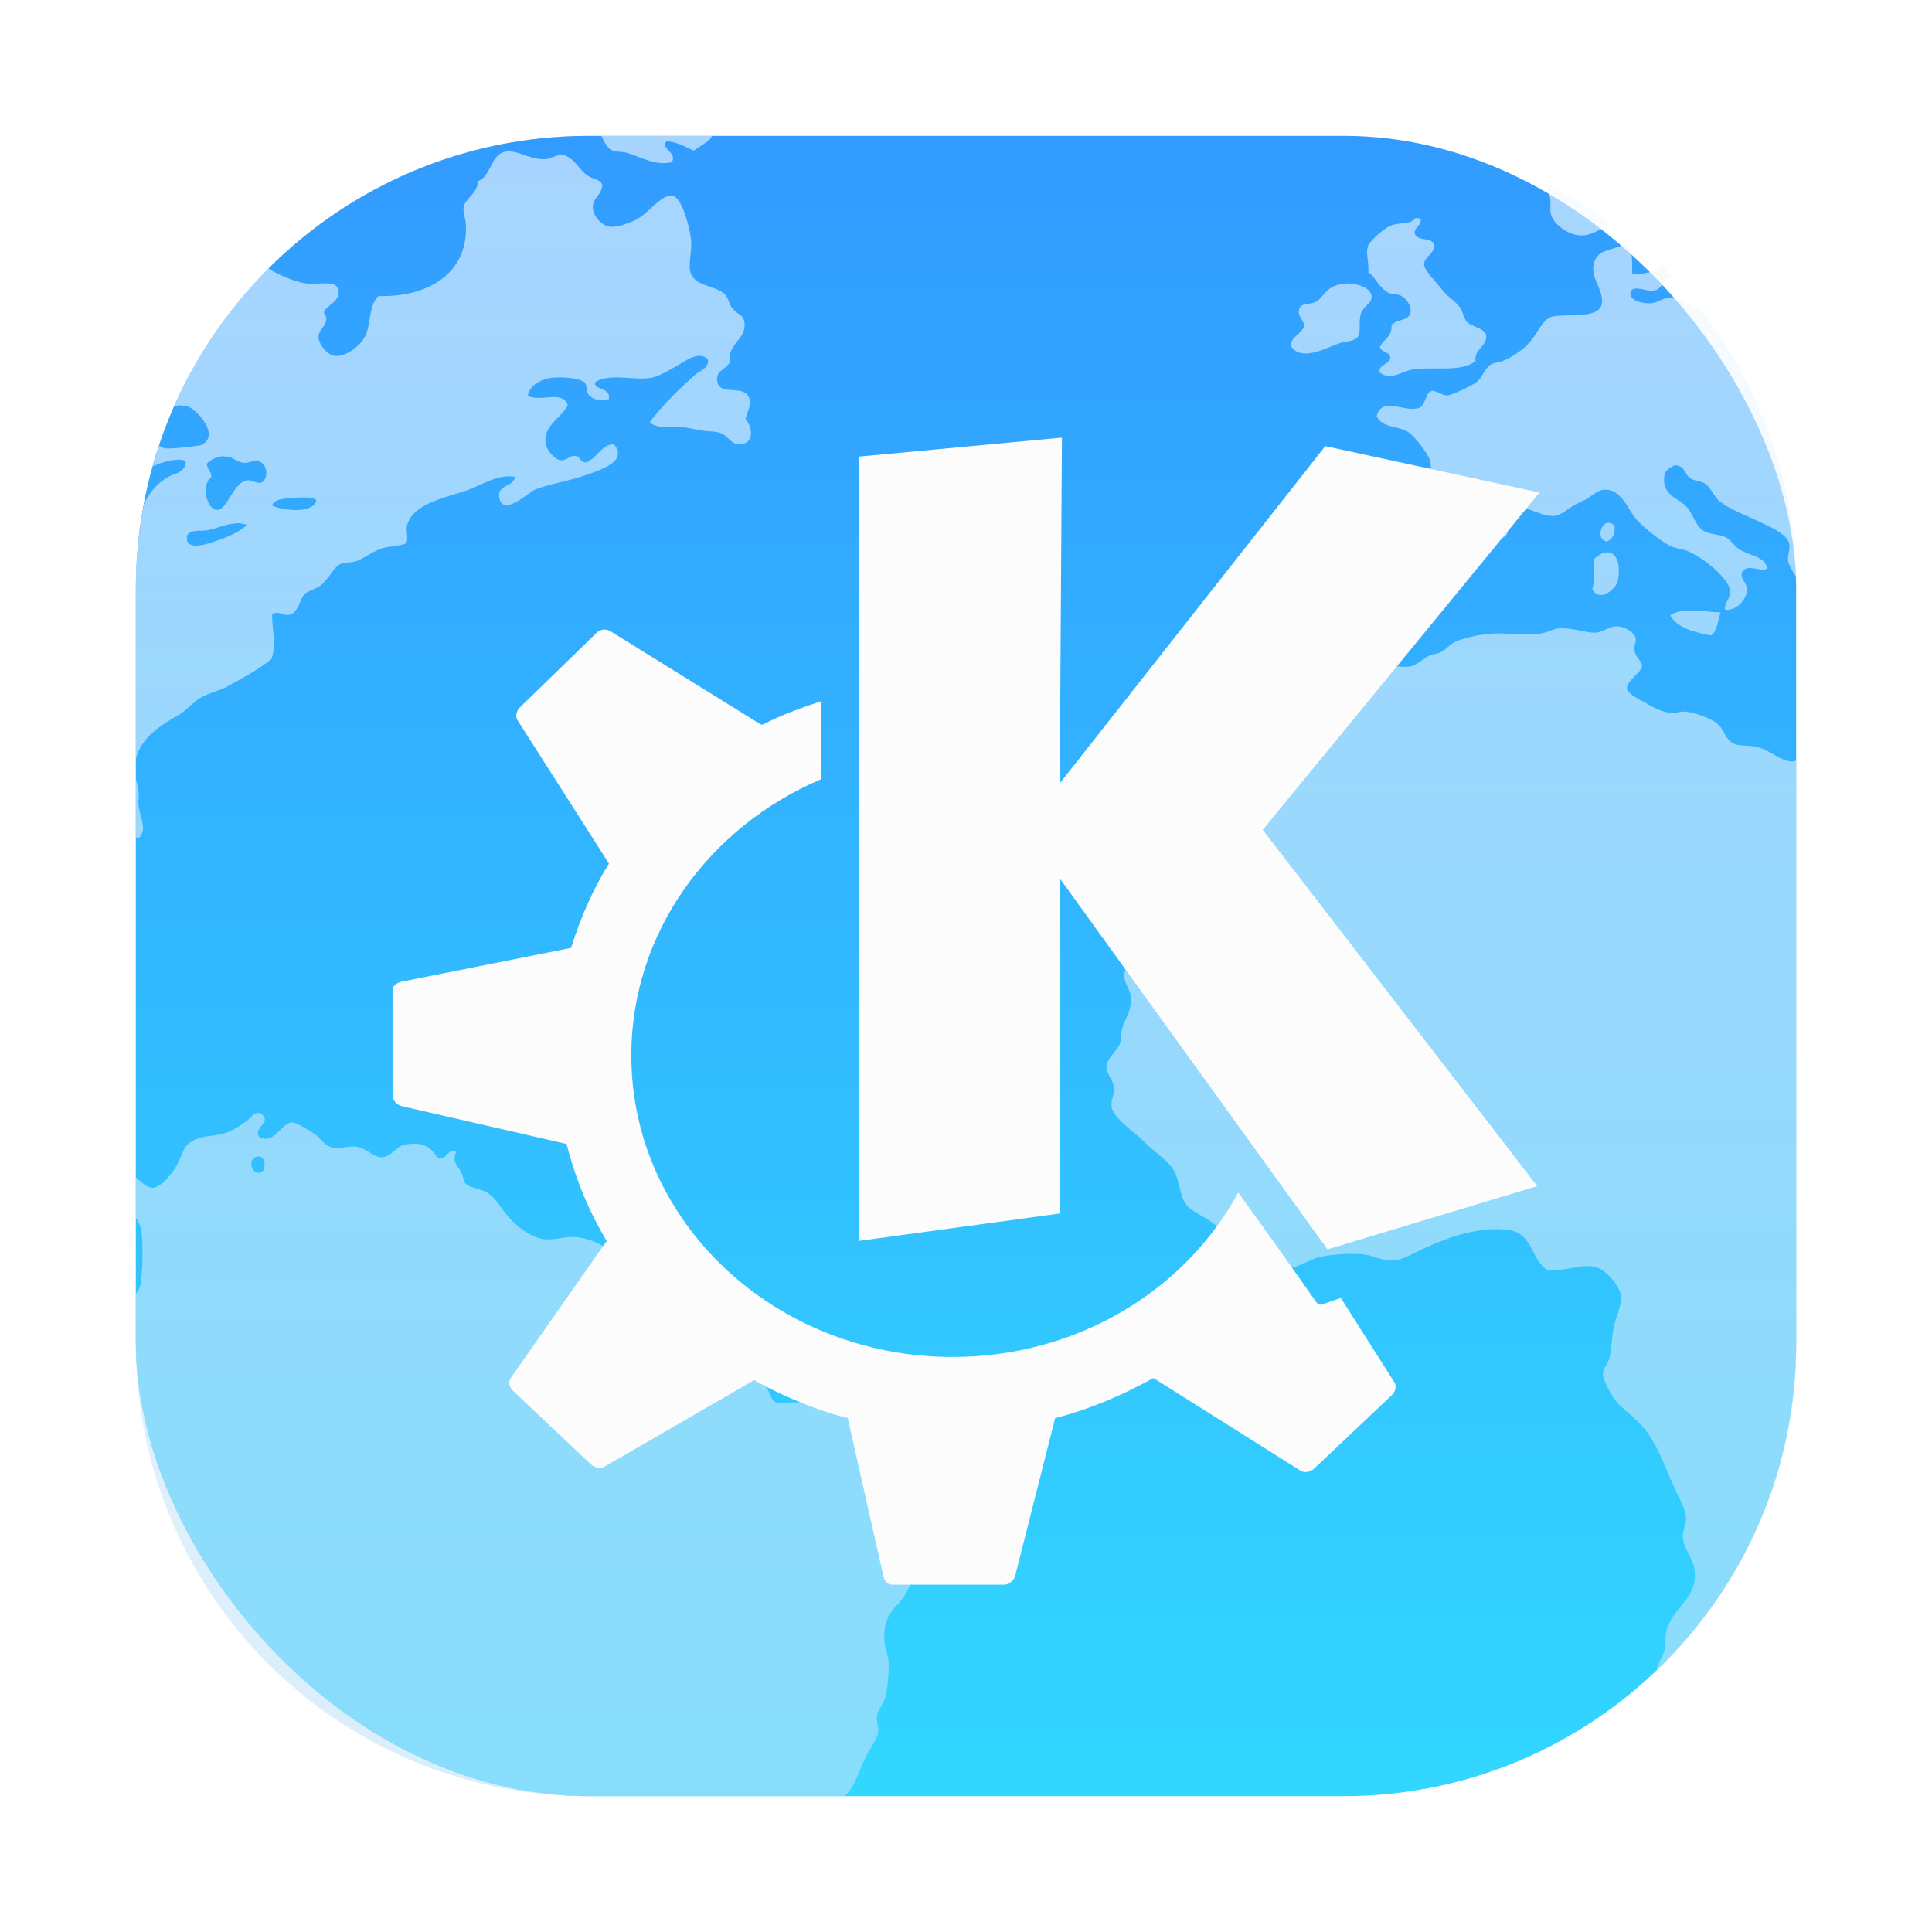 <?xml version="1.0" encoding="UTF-8" standalone="no"?>
<svg
   width="64"
   height="64"
   version="1.1"
   id="svg10"
   sodipodi:docname="planetkde.svg"
   inkscape:version="1.2.2 (b0a8486541, 2022-12-01)"
   xmlns:inkscape="http://www.inkscape.org/namespaces/inkscape"
   xmlns:sodipodi="http://sodipodi.sourceforge.net/DTD/sodipodi-0.dtd"
   xmlns="http://www.w3.org/2000/svg"
   xmlns:svg="http://www.w3.org/2000/svg">
  <defs
     id="defs14">
    <filter
       id="filter1057"
       x="-0.027"
       y="-0.027"
       width="1.054"
       height="1.054"
       color-interpolation-filters="sRGB">
      <feGaussianBlur
         stdDeviation="0.619"
         id="feGaussianBlur244" />
    </filter>
    <linearGradient
       id="linearGradient1053"
       x1="-127"
       x2="-127"
       y1="60"
       y2="5"
       gradientTransform="translate(131.5,-0.51)"
       gradientUnits="userSpaceOnUse">
      <stop
         stop-color="#32d7ff"
         offset="0"
         id="stop247" />
      <stop
         stop-color="#329bff"
         offset="1"
         id="stop249" />
    </linearGradient>
    <linearGradient
       id="c"
       x1="28.551"
       x2="28.551"
       y1="1052.4"
       y2="1004.4"
       gradientTransform="matrix(1.167,0,0,1.167,4,-1167.8)"
       gradientUnits="userSpaceOnUse">
      <stop
         stop-color="#bfe1f9"
         offset="0"
         id="stop236" />
      <stop
         stop-color="#f6fbfe"
         offset="1"
         id="stop238" />
    </linearGradient>
  </defs>
  <sodipodi:namedview
     id="namedview12"
     pagecolor="#ffffff"
     bordercolor="#999999"
     borderopacity="1"
     inkscape:showpageshadow="0"
     inkscape:pageopacity="0"
     inkscape:pagecheckerboard="0"
     inkscape:deskcolor="#d1d1d1"
     showgrid="false"
     inkscape:zoom="8.9493202"
     inkscape:cx="43.131768"
     inkscape:cy="33.019268"
     inkscape:window-width="1920"
     inkscape:window-height="989"
     inkscape:window-x="0"
     inkscape:window-y="0"
     inkscape:window-maximized="1"
     inkscape:current-layer="svg10" />
  <rect
     x="4.5"
     y="4.5"
     width="55"
     height="55"
     ry="15"
     fill="#141414"
     filter="url(#filter1057)"
     opacity="0.3"
     stroke-linecap="round"
     stroke-width="2.744"
     id="rect260" />
  <rect
     x="4.5"
     y="4.5"
     width="55"
     height="55"
     ry="15"
     fill="url(#linearGradient1053)"
     stroke-linecap="round"
     stroke-width="2.744"
     id="rect262"
     style="fill:url(#linearGradient1053)" />
  <path
     d="m 19.918,4.5 c 0.094,0.174 0.171,0.374 0.32,0.459 0.131,0.08 0.36,0.06 0.521,0.102 0.511,0.155 0.936,0.433 1.496,0.314 0.192,-0.337 -0.394,-0.433 -0.172,-0.697 0.375,0.028 0.616,0.195 0.904,0.311 0.288,-0.21 0.503,-0.29 0.602,-0.488 h -3.672 z m -3.199,0.531 c -0.47,0.102 -0.451,0.837 -0.906,0.977 0.061,0.34 -0.4,0.567 -0.451,0.836 -0.035,0.181 0.057,0.393 0.068,0.557 0.105,1.667 -1.272,2.451 -2.894,2.406 -0.318,0.304 -0.244,0.869 -0.418,1.287 -0.146,0.35 -0.658,0.727 -1.01,0.697 -0.259,-0.017 -0.556,-0.385 -0.557,-0.627 0,-0.298 0.434,-0.461 0.176,-0.801 0.037,-0.232 0.55,-0.364 0.486,-0.732 -0.065,-0.384 -0.601,-0.185 -1.08,-0.244 -0.348,-0.045 -0.806,-0.246 -1.115,-0.416 -0.045,-0.025 -0.088,-0.06 -0.133,-0.09 -1.307,1.307 -2.364,2.86 -3.117,4.578 0.069,-0.012 0.14,-0.034 0.205,-0.035 v 0.016 c 0.077,0 0.152,-4.22e-4 0.223,0.018 0.315,0.085 1.144,0.995 0.449,1.291 -0.065,0.022 -1.017,0.137 -1.182,0.1 -0.07,-0.01 -0.131,-0.049 -0.189,-0.096 -0.076,0.23 -0.144,0.463 -0.209,0.697 0.193,-0.105 0.612,-0.229 0.885,-0.219 0.096,0 0.173,0.019 0.209,0.072 -0.046,0.37 -0.34,0.348 -0.627,0.521 -0.352,0.213 -0.595,0.51 -0.766,0.891 -0.168,0.903 -0.266,1.832 -0.266,2.785 v 5.644 c 0.176,-0.731 0.843,-1.123 1.414,-1.459 0.288,-0.17 0.52,-0.467 0.77,-0.592 0.353,-0.177 0.612,-0.219 0.904,-0.383 0.528,-0.297 0.982,-0.535 1.395,-0.871 0.19,-0.45 0.012,-1.056 0.035,-1.5 0.19,-0.114 0.355,0.057 0.557,0.029 0.319,-0.071 0.342,-0.516 0.523,-0.695 0.104,-0.1 0.391,-0.176 0.521,-0.279 0.318,-0.248 0.421,-0.622 0.699,-0.729 0.099,-0.034 0.331,-0.028 0.488,-0.078 0.207,-0.06 0.5,-0.3 0.836,-0.416 0.218,-0.08 0.718,-0.092 0.801,-0.176 0.103,-0.1 0.001,-0.4 0.035,-0.557 0.169,-0.786 1.353,-0.955 2.053,-1.219 0.491,-0.188 0.997,-0.525 1.537,-0.42 -0.106,0.374 -0.61,0.242 -0.525,0.697 0.12,0.63 0.963,-0.185 1.185,-0.277 0.425,-0.18 1.15,-0.289 1.709,-0.49 0.489,-0.179 1.365,-0.45 0.904,-1.01 -0.385,-0.017 -0.57,0.451 -0.904,0.594 -0.232,0.03 -0.188,-0.193 -0.385,-0.211 -0.187,-0.015 -0.296,0.175 -0.488,0.143 -0.192,-0.03 -0.46,-0.334 -0.49,-0.559 -0.076,-0.581 0.493,-0.82 0.734,-1.254 -0.16,-0.526 -0.884,-0.103 -1.324,-0.314 0.042,-0.313 0.366,-0.532 0.732,-0.592 0.3,-0.054 0.97,-0.013 1.148,0.141 0.105,0.089 0.016,0.307 0.178,0.453 0.178,0.161 0.395,0.146 0.625,0.102 0.084,-0.396 -0.518,-0.296 -0.453,-0.559 0.47,-0.308 1.236,-0.061 1.812,-0.141 0.331,-0.053 0.683,-0.285 0.977,-0.451 0.28,-0.158 0.642,-0.436 0.939,-0.176 0.08,0.285 -0.26,0.381 -0.418,0.523 -0.534,0.474 -1.084,1.018 -1.498,1.568 0.254,0.249 0.72,0.12 1.15,0.174 0.168,0.015 0.379,0.077 0.557,0.1 0.207,0.032 0.428,0.023 0.59,0.072 0.294,0.077 0.374,0.387 0.664,0.387 0.476,-0.001 0.479,-0.518 0.209,-0.84 0.086,-0.33 0.221,-0.499 0.105,-0.729 -0.215,-0.43 -1.004,-5.94e-4 -1.045,-0.559 -0.025,-0.348 0.29,-0.332 0.416,-0.592 -0.057,-0.671 0.553,-0.722 0.488,-1.324 -0.027,-0.252 -0.24,-0.252 -0.418,-0.488 -0.091,-0.119 -0.132,-0.36 -0.242,-0.453 -0.364,-0.308 -1.105,-0.248 -1.15,-0.836 -0.017,-0.347 0.083,-0.635 0.035,-1.012 -0.045,-0.352 -0.285,-1.326 -0.592,-1.393 -0.389,-0.087 -0.792,0.582 -1.258,0.803 -0.253,0.117 -0.615,0.254 -0.869,0.207 -0.166,-0.028 -0.498,-0.272 -0.523,-0.592 -0.028,-0.366 0.244,-0.374 0.312,-0.766 -0.058,-0.23 -0.294,-0.176 -0.52,-0.35 -0.256,-0.194 -0.462,-0.615 -0.803,-0.662 -0.17,-0.017 -0.392,0.125 -0.561,0.139 -0.518,0.031 -0.961,-0.333 -1.355,-0.244 z m 34.516,1.068 c 0.039,0.171 0.095,0.326 0.117,0.477 0.03,0.196 -0.028,0.372 0.037,0.559 0.115,0.326 0.575,0.664 1.01,0.664 0.342,0 0.646,-0.221 0.932,-0.422 -0.66,-0.481 -1.359,-0.908 -2.096,-1.277 z m -4.34,1.121 c -0.179,0.232 -0.497,0.137 -0.801,0.244 -0.246,0.087 -0.703,0.513 -0.766,0.664 -0.105,0.248 0.025,0.521 0,0.902 0.198,0.087 0.32,0.476 0.66,0.662 0.128,0.076 0.305,0.04 0.42,0.104 0.199,0.106 0.355,0.36 0.314,0.559 -0.059,0.286 -0.434,0.203 -0.629,0.416 0.034,0.405 -0.281,0.463 -0.383,0.734 0.061,0.171 0.32,0.142 0.348,0.346 -0.039,0.222 -0.434,0.256 -0.348,0.49 0.374,0.29 0.759,-0.067 1.113,-0.104 0.78,-0.095 1.581,0.098 2.059,-0.277 -0.065,-0.372 0.388,-0.505 0.348,-0.838 -0.03,-0.25 -0.446,-0.278 -0.629,-0.451 -0.098,-0.092 -0.124,-0.308 -0.244,-0.488 -0.137,-0.207 -0.406,-0.354 -0.559,-0.555 -0.205,-0.272 -0.625,-0.666 -0.625,-0.873 0.003,-0.237 0.295,-0.301 0.348,-0.627 -0.06,-0.3 -0.617,-0.102 -0.66,-0.422 0.023,-0.197 0.207,-0.229 0.209,-0.449 a 0.245,0.245 0 0 0 -0.121,-0.033 h -0.055 v -0.004 z m 6.967,0.855 c -0.527,0.25 -0.897,0.178 -1.043,0.592 -0.185,0.524 0.317,0.906 0.242,1.393 -0.079,0.511 -1.137,0.334 -1.603,0.42 -0.35,0.065 -0.478,0.491 -0.766,0.836 -0.2,0.24 -0.576,0.5 -0.873,0.627 -0.145,0.068 -0.318,0.058 -0.451,0.143 -0.196,0.126 -0.262,0.444 -0.484,0.594 -0.16,0.103 -0.774,0.414 -0.943,0.418 -0.198,0 -0.383,-0.185 -0.525,-0.143 -0.21,0.071 -0.18,0.475 -0.416,0.559 -0.462,0.163 -1.234,-0.41 -1.395,0.277 0.198,0.399 0.7,0.304 1.045,0.523 0.218,0.136 0.676,0.743 0.734,0.977 0.048,0.197 -0.026,0.975 -0.107,1.184 -0.215,0.556 -0.716,0.364 -1.355,0.35 -0.175,0 -0.363,0.048 -0.525,0.027 -1.079,-0.079 -2.16,-0.454 -2.648,0.314 0.04,0.591 0.163,0.986 0.033,1.5 -0.096,0.378 -0.433,0.718 -0.416,1.045 0.008,0.168 0.204,0.328 0.244,0.557 0.021,0.119 -0.056,0.378 0,0.488 0.177,0.343 0.66,0.057 0.975,0.1 0.308,0.05 0.667,0.495 0.664,0.84 -0.003,0.24 -0.235,0.638 -0.387,0.869 -0.304,0.462 -0.711,0.485 -1.147,0.732 -0.364,0.206 -0.518,0.548 -0.73,0.906 -0.231,0.387 -0.378,0.623 -0.283,1.184 -0.311,0.618 -0.78,0.998 -1.426,1.291 -0.19,0.087 -0.454,0.112 -0.629,0.244 -0.139,0.098 -0.218,0.367 -0.416,0.59 -0.243,0.273 -0.5,0.385 -0.629,0.592 -0.099,0.162 -0.135,0.481 -0.244,0.697 -0.148,0.292 -0.466,0.436 -0.662,0.732 -0.09,0.139 -0.143,0.412 -0.242,0.592 -0.22,0.4 -0.6,0.694 -0.559,1.047 0.04,0.341 0.427,0.4 0.453,0.697 0.016,0.168 -0.112,0.27 -0.105,0.453 0.01,0.267 0.19,0.455 0.211,0.66 0.053,0.518 -0.182,0.727 -0.279,1.08 -0.047,0.17 -0.026,0.356 -0.07,0.488 -0.085,0.258 -0.446,0.496 -0.453,0.803 -0.004,0.218 0.226,0.391 0.244,0.697 0.013,0.21 -0.107,0.431 -0.07,0.625 0.074,0.38 0.75,0.822 1.045,1.117 0.394,0.394 0.91,0.7 1.08,1.115 0.144,0.353 0.146,0.814 0.42,1.08 0.203,0.195 0.541,0.318 0.801,0.523 0.243,0.188 0.507,0.355 0.766,0.557 0.425,0.332 1.069,0.99 1.744,0.939 0.353,-0.018 0.714,-0.312 1.115,-0.383 a 5.675,5.675 0 0 1 1.359,-0.072 c 0.318,0.03 0.644,0.223 0.975,0.207 0.349,-0.014 0.751,-0.28 1.148,-0.453 0.687,-0.3 1.715,-0.702 2.719,-0.555 0.765,0.106 0.728,0.987 1.258,1.322 0.615,0.056 1.114,-0.224 1.6,-0.1 0.368,0.092 0.801,0.65 0.836,0.941 0.037,0.303 -0.165,0.752 -0.209,0.939 -0.096,0.406 -0.099,0.89 -0.172,1.148 -0.057,0.2 -0.214,0.326 -0.211,0.525 0.004,0.183 0.233,0.629 0.42,0.869 0.23,0.293 0.593,0.52 0.871,0.838 0.51,0.583 0.727,1.288 1.08,2.057 0.128,0.279 0.376,0.716 0.383,1.01 0.003,0.217 -0.125,0.407 -0.105,0.627 0.044,0.467 0.338,0.669 0.387,1.08 0.114,0.968 -0.767,1.259 -0.945,2.055 -0.042,0.19 0.005,0.388 -0.035,0.559 -0.06,0.258 -0.24,0.453 -0.277,0.697 -8.37e-4,0.005 -0.001,0.016 -0.002,0.021 2.851,-2.727 4.629,-6.566 4.629,-10.842 v -19.301 c -0.032,0.009 -0.058,0.021 -0.098,0.025 -0.37,0.044 -0.748,-0.378 -1.256,-0.488 -0.207,-0.046 -0.498,-0.015 -0.66,-0.078 -0.38,-0.131 -0.335,-0.5 -0.662,-0.73 a 2.861,2.861 0 0 0 -0.975,-0.35 c -0.187,-0.015 -0.363,0.064 -0.561,0.031 -0.233,-0.02 -0.568,-0.192 -0.766,-0.312 -0.189,-0.11 -0.576,-0.288 -0.625,-0.453 -0.074,-0.257 0.469,-0.551 0.488,-0.77 0.012,-0.164 -0.204,-0.268 -0.244,-0.521 -0.024,-0.155 0.064,-0.314 0.035,-0.416 -0.051,-0.18 -0.347,-0.38 -0.627,-0.385 -0.249,0 -0.486,0.202 -0.699,0.209 -0.306,0.014 -0.805,-0.169 -1.184,-0.141 -0.232,0.013 -0.446,0.155 -0.662,0.172 -0.607,0.05 -1.1,-0.022 -1.57,0 -0.342,0.016 -0.933,0.134 -1.252,0.281 -0.161,0.079 -0.281,0.244 -0.49,0.348 -0.094,0.044 -0.222,0.044 -0.346,0.102 -0.198,0.09 -0.404,0.301 -0.592,0.348 -0.273,0.072 -0.695,-0.058 -1.188,-0.029 -0.353,0.014 -0.933,0.015 -0.939,-0.418 -0.008,-0.644 1.098,-0.41 1.707,-0.523 0.23,-0.041 0.354,-0.256 0.629,-0.418 0.131,-0.082 0.295,-0.09 0.418,-0.174 0.21,-0.148 0.526,-0.493 0.557,-0.66 0.028,-0.156 -0.088,-0.373 -0.07,-0.488 0.024,-0.15 0.196,-0.301 0.385,-0.488 0.294,-0.29 0.615,-0.68 0.975,-0.871 0.247,-0.125 0.583,-0.115 0.697,-0.314 0.025,-0.224 -0.04,-0.354 -0.035,-0.557 0.15,-0.139 0.255,-0.25 0.381,-0.277 0.376,-0.084 0.749,0.258 1.185,0.24 0.189,0 0.356,-0.145 0.559,-0.277 0.171,-0.107 0.354,-0.192 0.521,-0.277 0.184,-0.094 0.37,-0.3 0.594,-0.314 0.548,-0.03 0.761,0.576 1.01,0.906 0.209,0.275 0.806,0.749 1.148,0.941 0.193,0.104 0.452,0.106 0.664,0.209 0.452,0.202 1.342,0.88 1.357,1.324 0.008,0.221 -0.206,0.388 -0.172,0.592 0.343,0.06 0.722,-0.318 0.73,-0.662 0.007,-0.214 -0.215,-0.331 -0.174,-0.557 0.16,-0.346 0.631,3.75e-4 0.838,-0.141 -0.04,-0.39 -0.574,-0.427 -0.906,-0.629 -0.18,-0.104 -0.301,-0.34 -0.488,-0.418 -0.27,-0.105 -0.556,-0.081 -0.766,-0.242 -0.197,-0.153 -0.294,-0.501 -0.488,-0.732 -0.283,-0.337 -0.904,-0.39 -0.734,-1.15 0.074,-0.098 0.24,-0.25 0.367,-0.254 v 0.014 h 0.053 c 0.259,0.067 0.227,0.286 0.418,0.42 0.139,0.094 0.33,0.081 0.486,0.176 0.183,0.109 0.283,0.416 0.49,0.59 0.292,0.245 0.808,0.434 1.219,0.629 0.386,0.184 1.005,0.434 1.08,0.766 0.043,0.188 -0.06,0.397 -0.035,0.559 0.029,0.194 0.163,0.388 0.262,0.525 -0.09,-3.371 -1.286,-6.453 -3.234,-8.91 -0.009,-1.1e-5 -0.017,0.004 -0.025,0.004 -0.26,0 -0.525,-0.318 -0.939,-0.314 -0.212,0 -0.375,0.156 -0.594,0.176 -0.276,0.022 -0.715,-0.091 -0.695,-0.314 0.03,-0.343 0.499,-0.063 0.766,-0.102 0.337,-0.063 0.261,-0.34 0.49,-0.383 0.076,-0.013 0.15,0.017 0.232,0.049 -0.147,-0.158 -0.288,-0.321 -0.441,-0.473 -0.189,0.197 -0.703,0.268 -0.979,0.266 -0.028,-0.315 0.046,-0.83 -0.209,-1.01 z m -9.25,1.315 v 0.01 c -0.18,0 -0.359,0.038 -0.504,0.123 -0.265,0.162 -0.352,0.413 -0.557,0.49 -0.282,0.103 -0.481,0.015 -0.523,0.279 -0.035,0.214 0.18,0.319 0.174,0.52 -0.103,0.257 -0.402,0.321 -0.453,0.631 0.352,0.575 1.201,0.064 1.639,-0.078 0.197,-0.063 0.486,-0.054 0.592,-0.207 0.121,-0.183 0.013,-0.502 0.104,-0.77 0.102,-0.292 0.384,-0.329 0.35,-0.59 -0.03,-0.238 -0.426,-0.414 -0.82,-0.408 z m -37.195,5.719 v 0.014 h 0.104 c 0.163,0.014 0.36,0.193 0.557,0.209 0.186,0.013 0.339,-0.1 0.453,-0.078 0.291,0.081 0.412,0.52 0.139,0.734 -0.228,0.026 -0.314,-0.097 -0.486,-0.076 -0.473,0.084 -0.656,1.008 -1.01,0.977 -0.333,-0.025 -0.515,-0.839 -0.176,-1.08 0.013,-0.212 -0.15,-0.245 -0.139,-0.453 0.09,-0.108 0.317,-0.234 0.559,-0.246 z m 2.66,1.369 v 0.002 c 0.177,0 0.334,0.024 0.406,0.094 -0.113,0.46 -1.102,0.34 -1.465,0.174 0.024,-0.172 0.293,-0.22 0.521,-0.244 0.161,-0.014 0.36,-0.028 0.537,-0.025 z m 43.211,0.838 c -0.263,0 -0.425,0.56 -0.051,0.625 0.16,-0.093 0.284,-0.229 0.244,-0.523 -0.066,-0.077 -0.132,-0.098 -0.193,-0.098 z m -45.471,0.014 c 0.119,0 0.241,0.015 0.365,0.062 -0.32,0.268 -0.671,0.418 -1.221,0.592 -0.265,0.086 -0.721,0.189 -0.766,-0.102 -0.055,-0.363 0.385,-0.28 0.627,-0.312 0.304,-0.033 0.637,-0.219 0.994,-0.23 v -0.01 z m 45.402,0.967 c -0.133,0.014 -0.287,0.09 -0.438,0.246 0.01,0.39 0.044,0.637 -0.033,0.975 0.225,0.43 0.724,0.045 0.838,-0.244 0.124,-0.664 -0.075,-0.997 -0.367,-0.977 z m 2.666,1.928 v 0.002 c -0.222,0.014 -0.422,0.056 -0.559,0.162 0.256,0.418 0.788,0.556 1.359,0.66 0.206,-0.155 0.218,-0.5 0.312,-0.766 -0.313,0 -0.743,-0.075 -1.113,-0.059 z m -51.385,5.578 v 1.93 c 0.03,0.011 0.063,0.017 0.092,0.029 0.305,-0.252 0.041,-0.714 0,-1.078 -0.018,-0.161 0.017,-0.305 0,-0.453 -0.016,-0.149 -0.057,-0.291 -0.092,-0.428 z m 4.053,11.066 c -0.147,0 -0.28,0.195 -0.406,0.283 -0.193,0.134 -0.378,0.269 -0.592,0.348 -0.479,0.179 -0.776,0.086 -1.15,0.279 -0.347,0.18 -0.36,0.479 -0.557,0.836 -0.161,0.291 -0.529,0.713 -0.77,0.73 -0.2,0.011 -0.391,-0.181 -0.578,-0.342 v 1.346 c 0.069,0.103 0.133,0.209 0.16,0.322 0.107,0.433 0.058,1.725 -0.031,1.984 -0.026,0.075 -0.074,0.14 -0.129,0.201 v 1.643 c 0,8.31 6.69,15 15,15 h 8.477 c 0.367,-0.319 0.468,-0.861 0.727,-1.338 0.153,-0.282 0.357,-0.57 0.387,-0.77 0.027,-0.18 -0.068,-0.342 -0.037,-0.555 0.03,-0.21 0.222,-0.396 0.279,-0.627 0.076,-0.302 0.107,-0.744 0.107,-1.08 0,-0.277 -0.13,-0.52 -0.143,-0.768 -0.045,-0.904 0.33,-1.008 0.664,-1.5 0.167,-0.245 0.23,-0.52 0.348,-0.695 0.561,-0.838 1.533,-1.244 1.463,-2.51 -0.023,-0.42 -0.283,-1.364 -0.592,-1.498 -0.176,-0.08 -0.58,-0.015 -0.836,-0.102 -0.824,-0.307 -1.307,-1.331 -2.16,-1.395 -0.182,-0.014 -0.356,0.079 -0.561,0.076 -0.338,-0.014 -0.845,-0.236 -1.219,-0.279 -0.237,-0.02 -0.554,0.075 -0.697,0 -0.218,-0.1 -0.241,-0.505 -0.418,-0.625 -0.141,-0.094 -0.414,-0.124 -0.627,-0.211 -0.343,-0.127 -0.615,-0.286 -1.01,-0.314 -0.123,-0.014 -0.277,0.062 -0.418,0.031 -0.22,-0.03 -0.388,-0.296 -0.59,-0.42 -0.253,-0.154 -0.49,-0.233 -0.594,-0.453 0.229,-0.75 -0.407,-0.96 -0.561,-1.393 -0.072,-0.204 -0.039,-0.444 -0.102,-0.625 -0.09,-0.26 -0.346,-0.411 -0.627,-0.629 -0.504,-0.386 -0.951,-0.749 -1.672,-0.838 -0.317,-0.032 -0.631,0.094 -1.014,0.074 -0.405,-0.018 -0.916,-0.384 -1.219,-0.73 -0.295,-0.34 -0.441,-0.643 -0.699,-0.805 -0.243,-0.155 -0.563,-0.152 -0.729,-0.309 -0.074,-0.076 -0.062,-0.189 -0.141,-0.352 -0.122,-0.253 -0.328,-0.392 -0.176,-0.695 -0.278,-0.146 -0.287,0.261 -0.59,0.209 -0.271,-0.385 -0.501,-0.566 -1.117,-0.453 -0.28,0.058 -0.436,0.409 -0.764,0.418 -0.27,0 -0.483,-0.3 -0.838,-0.35 -0.268,-0.032 -0.577,0.078 -0.768,0.031 -0.297,-0.064 -0.388,-0.31 -0.66,-0.488 -0.199,-0.13 -0.585,-0.353 -0.697,-0.35 -0.35,0.014 -0.597,0.744 -1.08,0.488 -0.236,-0.297 0.382,-0.454 0.104,-0.732 -0.053,-0.053 -0.101,-0.074 -0.15,-0.072 z m 0.02,1.435 c 0.235,0.014 0.268,0.508 0.027,0.547 -0.26,0.036 -0.391,-0.404 -0.139,-0.521 0.042,-0.014 0.077,-0.025 0.111,-0.018 v -0.008 z"
     fill="url(#c)"
     opacity="0.8"
     id="path278"
     style="fill:url(#c);opacity:0.6" />
  <path
     d="m 35.178,14.497 -6.728,0.629 v 25.981 l 6.654,-0.907 V 29.095 l 8.87,12.292 6.949,-2.095 -9.093,-11.803 9.167,-11.174 -7.096,-1.537 -8.796,11.174 z m -15.154,6.355 c -0.076,0 -0.166,0.04 -0.221,0.071 l -2.586,2.515 c -0.109,0.109 -0.154,0.292 -0.074,0.42 l 3.03,4.75 c -0.544,0.864 -0.945,1.81 -1.256,2.793 l -5.619,1.119 c -0.157,0.04 -0.294,0.128 -0.294,0.28 v 3.491 c 0,0.147 0.145,0.311 0.294,0.349 l 5.469,1.256 c 0.292,1.138 0.734,2.22 1.33,3.213 l -3.18,4.541 c -0.088,0.128 -0.043,0.311 0.074,0.42 l 2.589,2.444 c 0.109,0.1 0.309,0.152 0.444,0.071 l 4.954,-2.864 c 0.974,0.532 1.995,0.974 3.104,1.256 l 1.183,5.239 c 0.033,0.152 0.135,0.28 0.294,0.28 h 3.695 c 0.157,0 0.332,-0.135 0.37,-0.28 l 1.33,-5.239 c 1.145,-0.292 2.256,-0.772 3.254,-1.328 l 4.878,3.073 c 0.135,0.081 0.33,0.04 0.444,-0.071 l 2.586,-2.444 c 0.112,-0.109 0.154,-0.292 0.074,-0.418 l -1.774,-2.793 -0.591,0.209 c -0.085,0.04 -0.173,0 -0.221,-0.071 0,0 -1.119,-1.601 -2.586,-3.631 -1.757,3.249 -5.336,5.448 -9.461,5.448 -5.864,0 -10.644,-4.448 -10.644,-9.989 0,-4.075 2.591,-7.578 6.284,-9.148 v -2.584 c -0.672,0.223 -1.304,0.451 -1.921,0.769 h -0.074 l -4.954,-3.073 c -0.066,-0.04 -0.147,-0.076 -0.221,-0.069"
     color="#000000"
     color-rendering="auto"
     fill="#fcfcfc"
     image-rendering="auto"
     shape-rendering="auto"
     id="path6"
     style="stroke-width:1.759" />
</svg>
